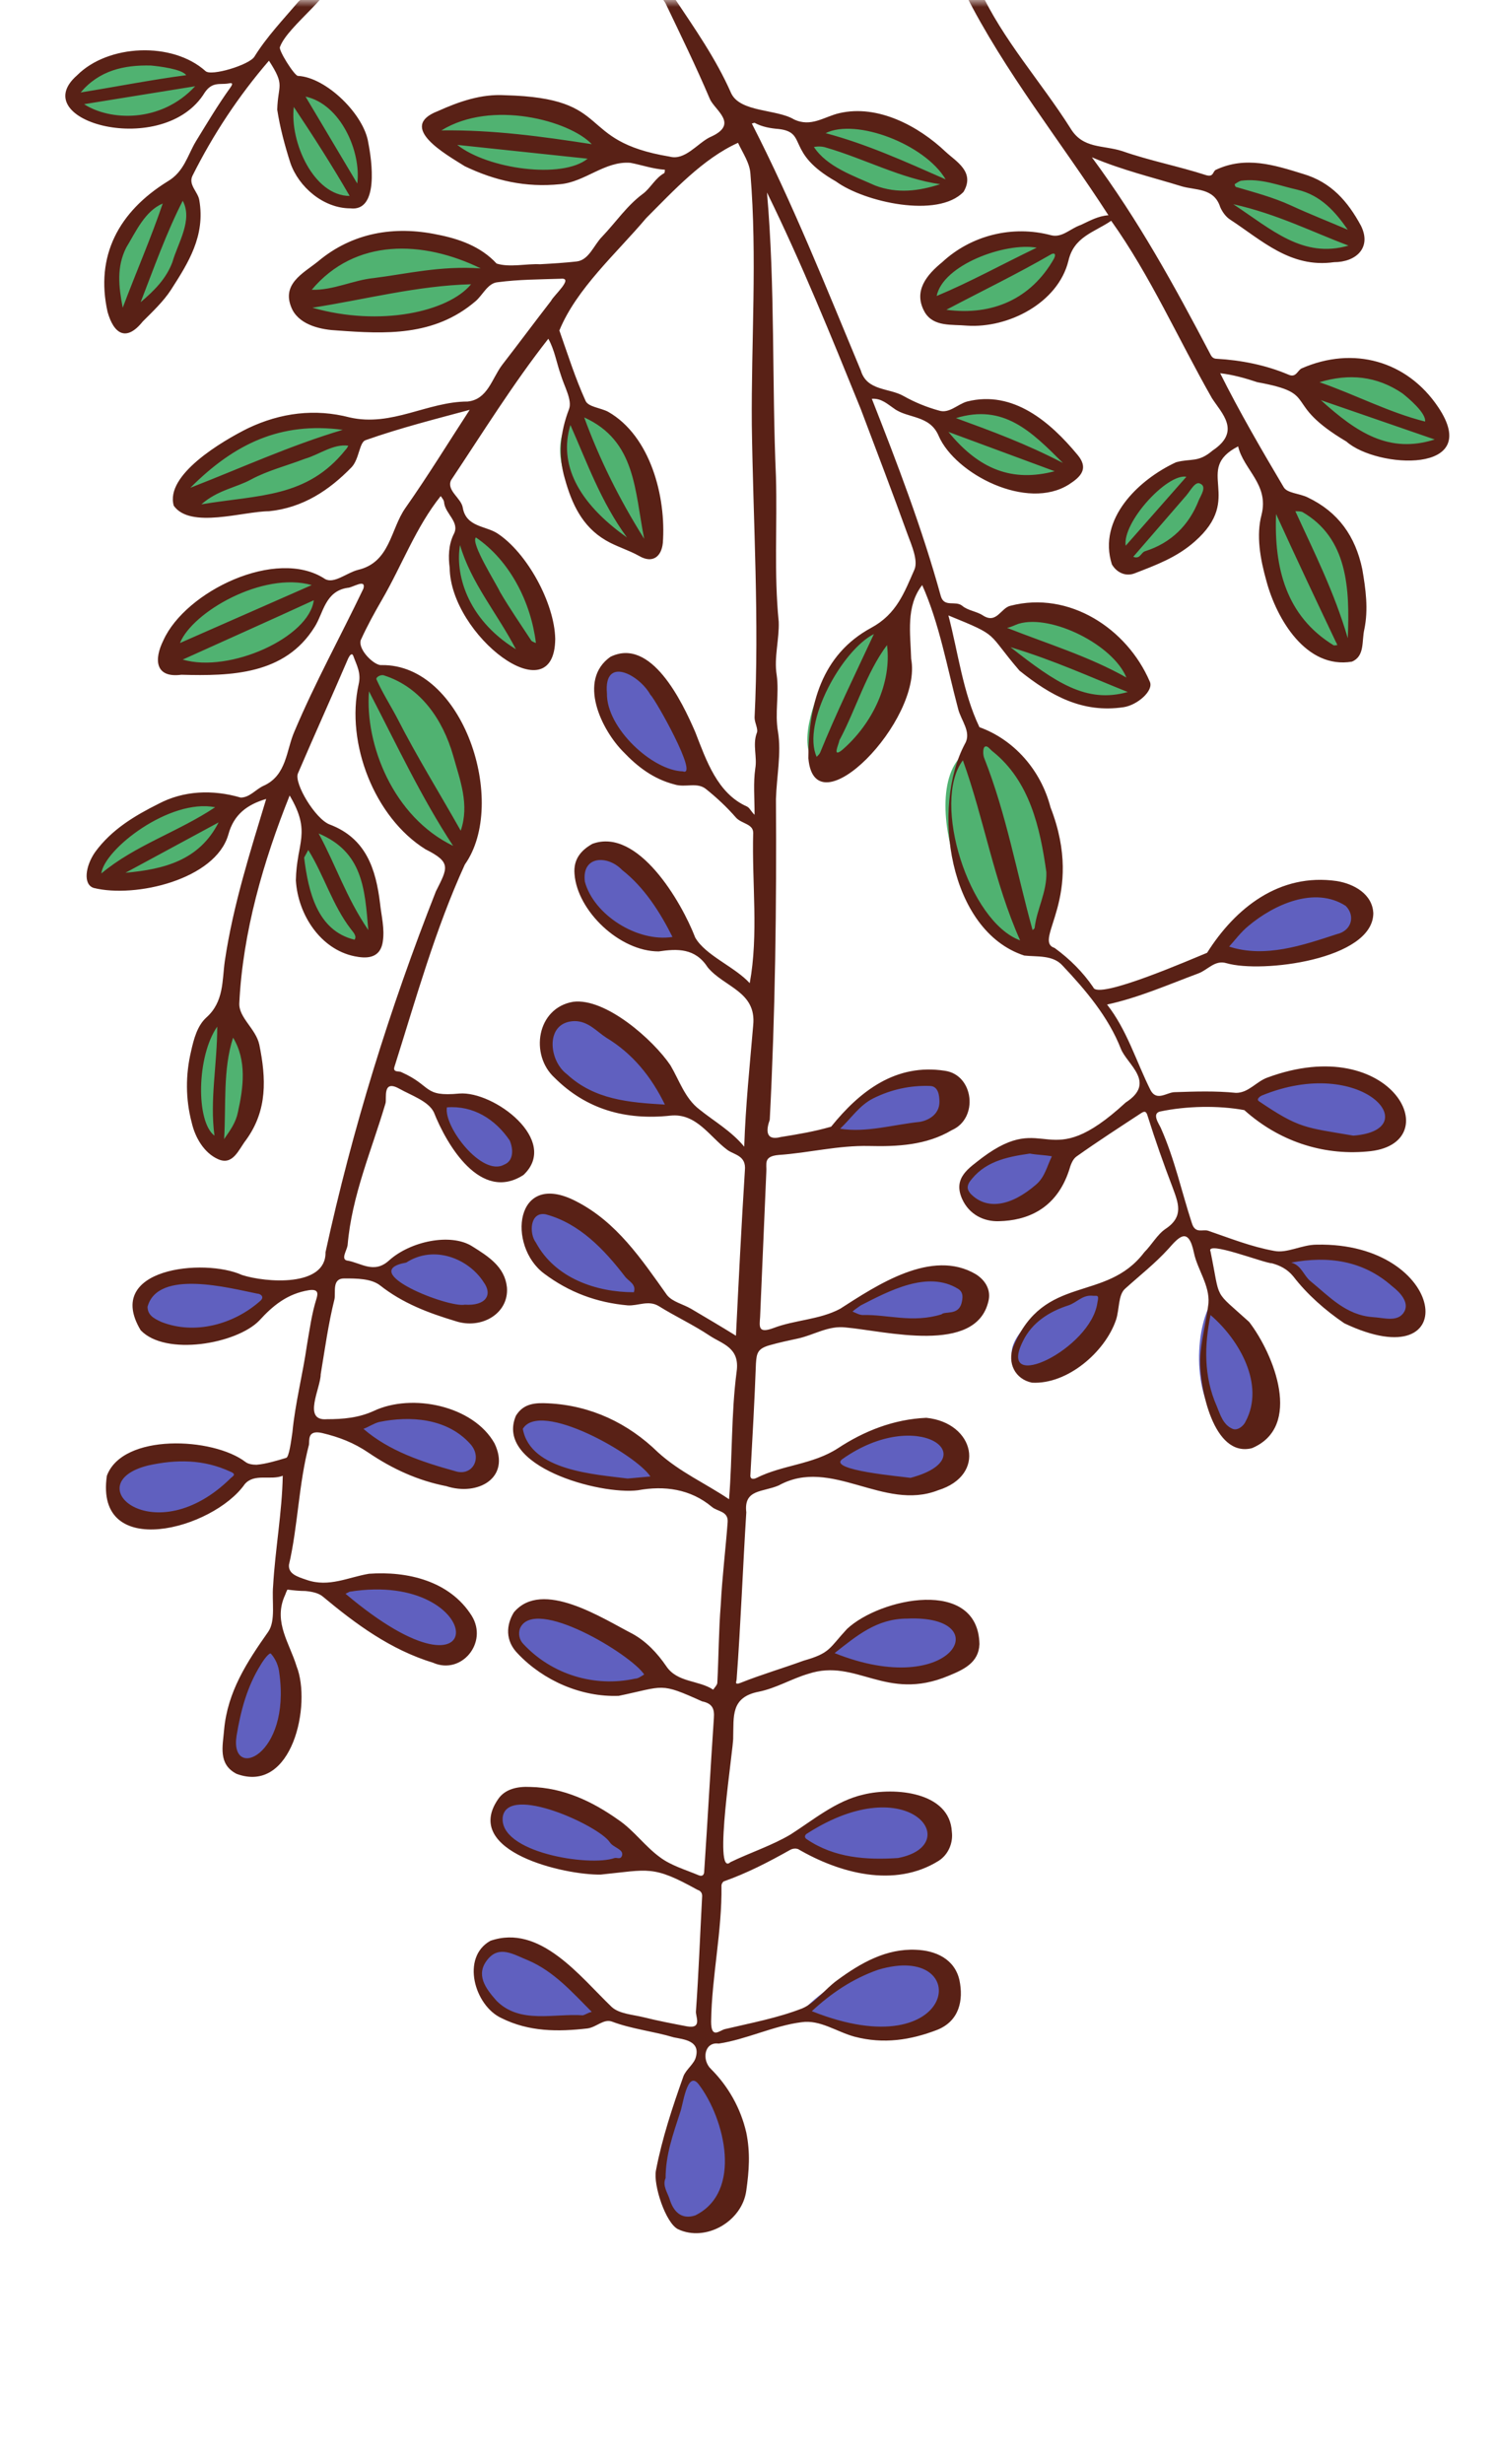 <svg width="110" height="181" viewBox="0 0 110 181" fill="none" xmlns="http://www.w3.org/2000/svg">
<mask id="mask0_45_20" style="mask-type:luminance" maskUnits="userSpaceOnUse" x="0" y="0" width="110" height="181">
<path d="M109.528 0.71V180.29C109.528 180.696 109.224 181 108.819 181H1.263C0.857 181 0.553 180.696 0.553 180.29V0.71C0.553 0.304 0.857 0 1.263 0H108.819C109.224 0 109.528 0.304 109.528 0.71Z" fill="white"/>
</mask>
<g mask="url(#mask0_45_20)">
<path d="M50.58 163.311C47.438 162.854 48.553 157.532 49.465 155.404C49.871 154.441 49.718 152.616 50.986 152.312C54.128 154.745 55.446 162.094 50.58 163.311ZM64.468 149.321C63.607 149.169 59.045 149.119 59.298 147.395C61.883 144.861 68.675 141.313 69.385 146.635C69.081 148.865 66.344 149.271 64.468 149.321ZM41.964 148.51C39.936 148.358 37.807 149.017 36.135 147.294C34.614 146.179 34.462 143.087 36.895 142.884C38.872 142.783 47.286 148.561 41.964 148.51ZM43.434 137.207C40.95 137.562 33.043 134.42 37.959 132.189C40.849 131.429 50.682 137.157 43.434 137.207ZM64.671 137.005C62.39 136.852 59.4 136.65 58.69 134.774C65.228 128.439 73.947 136.244 64.671 137.005ZM18.192 129.604C14.847 129.148 18.395 121.444 19.864 120.988C22.044 122.66 21.486 128.844 18.192 129.604ZM44.65 124.08C41.761 124.384 34.462 120.227 39.277 118.504C42.369 118.453 52.303 123.877 44.65 124.08ZM66.192 122.914C65.178 122.812 59.45 122.356 61.326 120.785C62.897 119.569 64.468 118.403 66.749 118.403C72.426 117.947 71.159 123.421 66.192 122.914ZM32.435 121.343C29.596 121.038 27.163 119.163 25.085 117.49C24.375 116.122 27.163 116.325 27.974 116.173C30.306 115.818 37.047 119.771 32.435 121.343ZM11.146 111.662C7.903 111.408 7.446 107.556 10.792 107.201C12.262 106.745 18.699 106.593 17.229 108.924C15.607 110.597 13.579 111.509 11.146 111.662ZM46.12 109.077C43.535 108.772 40.899 108.62 38.669 106.644C37.655 105.63 37.453 104.008 39.48 103.957C41.609 103.298 52.354 109.077 46.12 109.077ZM66.901 109.026C65.178 108.874 63.404 108.671 61.731 108.063C59.856 106.644 64.874 105.123 66.344 105.072C70.246 104.363 70.956 108.671 66.901 109.026ZM33.904 108.62C31.421 108.215 29.089 107.15 27.417 106.137C24.325 104.413 29.14 103.45 30.711 103.856C32.941 103.45 38.111 107.505 33.904 108.62ZM90.724 105.478C87.784 104.059 87.632 98.787 88.747 96.202C91.94 97.621 94.373 103.856 90.724 105.478ZM75.518 100.764C71.514 99.243 78.812 93.82 81.043 94.986C81.296 97.621 78.457 100.308 75.518 100.764ZM13.731 97.976C5.926 96.557 12.92 92.147 19.003 94.58C21.639 96.354 15.151 98.28 13.731 97.976ZM102.077 97.317C98.833 97.469 96.755 95.138 94.728 93.161C93.511 91.995 96.4 92.097 97.009 92.046C99.644 91.387 106.994 95.949 102.077 97.317ZM67.104 97.267C56.054 97.723 67.053 92.147 70.652 94.276C72.578 96.506 68.776 97.368 67.104 97.267ZM34.31 96.354C32.485 96.304 30.711 95.695 28.988 94.479C26.606 92.958 30.559 91.691 31.928 91.793C34.513 91.235 38.618 96.152 34.31 96.354ZM46.373 95.442C37.25 95.645 35.932 84.038 44.143 91.134C44.802 92.046 48.553 94.732 46.373 95.442ZM73.085 88.903C66.09 87.636 76.481 81.96 77.748 85.203C77.19 87.129 74.808 88.954 73.085 88.903ZM36.439 86.166C34.31 85.964 33.195 83.683 32.384 82.162C32.029 77.752 42.166 85.203 36.439 86.166ZM99.746 83.885C97.059 83.531 93.663 82.973 91.991 80.743C93.765 78.766 98.377 78.766 100.861 80.033C103.091 81.047 102.179 84.088 99.746 83.885ZM62.897 83.48C57.271 83.379 69.841 75.928 69.537 80.996C69.182 83.784 64.975 83.024 62.897 83.48ZM48.857 81.605C39.024 82.314 37.605 71.822 44.295 75.421C45.664 76.384 50.327 79.932 48.857 81.605ZM93.156 70.302C85.554 70.859 93.968 64.828 97.059 65.487C103.75 66.956 96.4 70.606 93.156 70.302ZM48.705 69.339C43.434 69.947 39.328 60.215 45.866 63.459C46.981 64.321 51.695 69.237 48.705 69.339ZM50.377 57.123C47.336 57.478 41.254 50.788 45.359 48.861C47.336 48.405 52.151 56.059 50.377 57.123Z" fill="#6060BF"/>
<path d="M16.468 84.139C13.529 84.291 14.036 77.043 15.556 75.168C19.155 74.762 18.901 82.669 16.468 84.139ZM75.011 69.541C70.044 68.224 66.445 54.234 73.136 54.741C76.937 57.833 79.269 66.247 75.011 69.541ZM25.997 69.491C23.058 68.832 21.943 65.284 21.943 62.749C22.095 62.496 22.247 62.09 22.5 61.989C23.21 61.837 22.703 60.519 23.615 60.773C27.113 62.242 27.265 65.182 27.569 68.274C27.619 68.933 26.707 68.629 26.504 69.136C26.403 69.389 26.2 69.491 25.997 69.491ZM7.446 64.625C5.875 61.837 13.427 58.086 15.911 58.846C17.584 60.57 15.151 62.901 13.326 63.662C11.907 64.321 10.335 64.473 9.271 64.574C8.562 64.067 8.105 64.219 7.446 64.625ZM33.296 62.648C28.735 61.634 23.159 49.064 29.039 49.419C33.144 51.446 36.439 58.897 33.296 62.648ZM60.008 56.059C57.474 54.437 62.593 43.945 65.229 46.885C66.901 49.216 64.215 53.727 62.187 55.4C61.275 56.109 61.123 55.197 60.008 56.059ZM81.195 51.497C78.711 51.497 76.684 49.977 73.997 47.848C72.375 43.945 77.849 45.111 80.181 46.53C82.766 47.746 85.148 51.751 81.195 51.497ZM15.1 49.166C13.326 49.064 13.073 49.216 12.921 47.544C13.123 44.249 20.726 40.853 23.413 42.982C24.376 46.682 18.344 49.166 15.1 49.166ZM37.909 48.152C31.168 45.161 32.587 34.669 37.503 41.36C38.568 43.184 40.291 45.668 39.531 47.645C38.77 47.544 38.618 47.746 37.909 48.152ZM98.022 47.848C94.474 46.428 93.004 41.664 93.258 37.761C93.309 37.102 93.917 37.356 94.272 37.457C94.677 37.508 94.88 37.001 95.285 37.102C98.681 37.356 101.621 46.682 98.022 47.848ZM83.526 41.41C80.13 39.738 84.844 34.771 87.024 34.568C87.987 35.176 89.507 34.619 88.645 36.697C87.784 39.231 85.756 40.498 83.526 41.41ZM47.336 40.042C43.383 39.586 39.531 34.01 41.862 30.767C45.562 28.283 48.705 38.217 47.336 40.042ZM14.796 37.508C14.036 37.457 14.593 36.393 13.833 36.241C13.579 36.139 13.478 35.886 13.529 35.632C13.529 35.582 13.579 35.531 13.63 35.48C16.063 32.439 25.643 28.08 25.896 32.997C21.943 37.862 19.307 36.494 14.796 37.508ZM75.467 35.328C73.592 35.531 67.611 32.895 70.145 30.26C73.389 28.283 82.918 35.227 75.467 35.328ZM103.395 33.098C101.013 32.997 96.603 31.223 96.552 28.08C98.986 26.002 104.358 27.877 105.22 30.969C105.118 31.324 105.22 31.73 105.625 31.882C106.639 32.946 104.003 33.047 103.395 33.098ZM27.468 23.721C17.989 24.076 23.869 17.639 29.647 17.841C30.813 17.791 36.54 18.652 35.476 20.224C34.31 22.657 31.472 23.62 27.468 23.721ZM71.615 23.265C63.657 23.012 72.781 16.169 76.531 17.943C80.84 18.754 73.592 23.772 71.615 23.265ZM9.018 23.062C6.94 20.883 9.372 15.763 11.704 14.547C12.87 14.851 13.326 13.888 13.782 14.496C14.897 17.841 12.16 22.302 9.018 23.062ZM97.465 18.754C95.235 18.754 93.511 17.588 91.535 16.169C89.913 15.155 90.318 15.459 90.419 13.888C90.217 11.658 94.221 13.33 95.488 13.482C98.124 13.837 102.027 18.957 97.465 18.754ZM25.643 14.851C22.399 14.902 19.155 8.313 22.399 6.64C25.44 6.995 28.43 12.874 25.643 14.851ZM66.394 14.445C63.86 14.293 60.819 12.925 59.4 11.05C59.045 10.34 60.211 10.391 60.211 9.732C62.846 6.488 75.619 14.293 66.394 14.445ZM39.987 12.925C36.794 12.925 34.006 11.911 32.435 10.036C31.979 10.036 31.826 9.428 32.181 9.174C36.692 5.423 50.732 11.404 39.987 12.925ZM9.423 8.971C2.581 8.718 6.179 3.903 11.146 4.359C17.634 4.967 13.732 9.022 9.423 8.971Z" fill="#50B271"/>
<path d="M105.676 29.905C103.395 26.509 99.442 25.394 95.64 27.066C95.336 27.218 95.235 27.776 94.677 27.523C93.004 26.813 91.18 26.458 89.406 26.357C89.102 26.357 89 26.154 88.899 25.951C86.263 20.933 83.678 16.22 80.232 11.556C82.513 12.519 84.692 13.026 86.821 13.685C87.835 13.989 89.203 13.787 89.659 15.206C89.811 15.561 90.065 15.915 90.369 16.118C92.7 17.639 94.829 19.717 98.022 19.261C99.644 19.261 100.81 18.196 99.999 16.574C99.036 14.8 97.82 13.381 95.742 12.773C93.613 12.114 91.535 11.455 89.355 12.469C89.102 12.57 89.203 13.026 88.645 12.874C86.618 12.215 84.489 11.81 82.462 11.1C81.043 10.644 79.573 10.948 78.66 9.428C76.481 5.981 73.693 2.94 71.97 -0.811C71.818 -1.166 71.412 -1.47 70.905 -1.267C70.449 -1.064 70.753 -0.76 70.905 -0.507C73.845 5.322 77.951 10.391 81.448 15.814C80.688 15.865 80.08 16.22 79.421 16.524C78.66 16.777 78.052 17.487 77.241 17.284C74.403 16.524 71.362 17.284 69.233 19.261C68.118 20.173 67.053 21.39 67.966 22.961C68.624 24.025 69.942 23.822 71.057 23.924C74.099 24.127 77.748 22.251 78.508 19.159C78.914 17.385 80.384 17.081 81.651 16.22C84.54 20.274 86.567 24.887 89.051 29.246C89.761 30.361 91.231 31.679 89.102 33.098C88.037 34.01 87.53 33.656 86.415 33.96C83.678 35.227 80.637 38.116 81.701 41.461C82.056 42.069 82.715 42.373 83.374 42.12C84.945 41.512 86.466 40.954 87.784 39.788C91.484 36.545 87.632 34.517 90.977 32.794C91.382 34.517 93.258 35.582 92.7 37.812C92.295 39.332 92.599 41.056 93.055 42.678C93.815 45.516 95.995 49.166 99.34 48.608C100.303 48.202 100.05 47.087 100.253 46.226C100.557 44.756 100.354 43.286 100.101 41.816C99.594 39.383 98.326 37.609 96.096 36.545C95.488 36.24 94.576 36.24 94.322 35.784C92.7 33.047 91.078 30.26 89.659 27.421C90.572 27.523 91.484 27.776 92.396 28.08C97.11 28.942 94.069 29.55 98.935 32.439C101.165 34.416 109.021 34.872 105.676 29.905ZM91.18 13.28C92.65 13.077 93.968 13.634 95.336 13.939C97.059 14.344 98.124 15.561 99.036 16.878C97.617 16.27 96.198 15.713 94.88 15.104C93.562 14.496 92.194 14.141 90.825 13.736C90.774 13.736 90.724 13.584 90.724 13.533C90.876 13.432 91.028 13.33 91.18 13.28ZM99.087 18.044C95.742 19.007 93.461 16.878 90.622 15.003C93.816 15.713 96.4 17.03 99.087 18.044ZM68.827 21.744C69.283 19.463 73.845 17.791 76.177 18.196C73.541 19.463 71.26 20.731 68.827 21.744ZM77.444 19.007C75.771 21.947 72.933 23.214 69.537 22.758C72.325 21.288 74.656 20.173 77.292 18.652C77.596 18.551 77.545 18.805 77.444 19.007ZM82.715 40.093C82.462 38.369 85.756 34.771 87.176 35.024L82.715 40.093ZM88.088 36.747C87.378 38.572 86.061 39.89 84.134 40.498C83.83 40.599 83.78 41.106 83.273 40.904C84.591 39.383 85.908 37.862 87.176 36.393C87.48 36.038 87.835 35.328 88.189 35.531C88.696 35.734 88.24 36.393 88.088 36.747ZM95.691 37.609C99.036 39.535 99.188 43.235 99.036 46.885C98.022 43.438 96.552 40.549 95.184 37.558C95.336 37.558 95.539 37.558 95.691 37.609ZM98.174 47.189C98.225 47.239 98.225 47.341 98.276 47.392C98.174 47.392 98.022 47.442 97.972 47.392C94.525 45.263 93.613 41.765 93.765 37.761C95.336 41.208 96.755 44.198 98.174 47.189ZM103.04 28.891C103.497 29.246 104.814 30.361 104.713 30.969C102.077 30.31 99.594 28.992 96.958 28.08C99.138 27.421 101.165 27.624 103.04 28.891ZM97.059 29.398L105.423 32.287C102.077 33.351 99.695 31.78 97.059 29.398ZM96.755 91.438C95.64 91.438 94.576 92.097 93.613 91.894C91.94 91.59 90.419 90.981 88.798 90.424C88.392 90.272 87.835 90.677 87.581 89.866C86.821 87.535 86.314 85.153 85.3 82.872C85.199 82.618 84.591 81.807 85.249 81.655C87.176 81.25 89.507 81.199 91.433 81.554C93.917 83.784 97.11 84.899 100.455 84.595C106.538 84.139 102.381 75.725 93.106 79.172C92.295 79.476 91.737 80.287 90.825 80.287C89.304 80.135 87.835 80.185 86.314 80.236C85.756 80.236 84.996 80.946 84.54 80.084C83.475 77.955 82.817 75.674 81.347 73.799C83.678 73.292 85.858 72.329 88.037 71.518C88.747 71.265 89.254 70.504 90.115 70.758C92.7 71.518 100.861 70.504 100.911 67.108C100.861 65.689 99.492 64.929 98.225 64.726C94.018 64.118 90.774 66.703 88.696 69.998C87.682 70.403 80.637 73.495 80.333 72.532C79.573 71.417 78.61 70.454 77.495 69.643C75.822 69.085 79.775 65.943 77.19 59.303C76.481 56.566 74.504 54.335 71.97 53.423C70.753 50.889 70.398 47.898 69.689 45.212C73.541 46.783 72.426 46.378 74.91 49.267C77.19 51.092 79.522 52.409 82.563 51.953C83.577 51.801 84.793 50.737 84.489 50.078C82.817 46.175 78.559 43.387 74.251 44.502C73.541 44.654 73.237 45.871 72.223 45.212C71.767 44.908 71.108 44.857 70.703 44.502C70.196 44.097 69.385 44.654 69.131 43.793C67.763 38.825 65.938 34.061 64.063 29.297C64.772 29.246 65.228 29.702 65.685 30.006C66.698 30.766 68.32 30.462 68.979 32.034C70.196 34.821 75.467 37.558 78.559 35.582C79.421 35.024 80.029 34.416 79.167 33.402C77.191 31.02 74.453 28.638 71.057 29.499C70.348 29.702 69.74 30.412 68.979 30.158C68.067 29.905 67.205 29.55 66.394 29.094C65.33 28.485 63.708 28.739 63.252 27.218C60.718 21.136 58.234 14.902 55.243 9.073C55.294 9.073 55.395 9.022 55.446 9.022C56.004 9.326 56.612 9.428 57.22 9.478C59.4 9.732 57.676 11.202 61.427 13.33C63.505 14.851 68.929 16.067 70.804 14.091C71.666 12.621 70.246 11.861 69.486 11.151C67.509 9.276 64.519 7.654 61.681 8.312C60.565 8.566 59.602 9.377 58.335 8.769C57.068 8.008 54.382 8.262 53.723 6.843C52.608 4.308 51.036 2.078 49.516 -0.203C49.161 -0.71 48.806 -1.825 48.299 -1.47C47.641 -1.014 48.603 -0.304 48.908 0.253C50.023 2.585 51.138 4.866 52.151 7.248C52.506 8.11 54.382 9.123 52.151 10.086C51.239 10.543 50.327 11.81 49.212 11.506C42.166 10.34 45.258 7.197 37.098 6.995C35.374 6.893 33.752 7.451 32.181 8.16C29.14 9.326 32.789 11.354 34.158 12.215C36.388 13.28 38.618 13.787 41.153 13.533C42.977 13.381 44.447 11.81 46.323 11.962C47.134 12.114 47.995 12.418 48.857 12.469C48.857 12.469 48.857 12.671 48.806 12.722C48.147 13.077 47.792 13.837 47.235 14.243C46.069 15.104 45.258 16.321 44.245 17.385C43.636 17.994 43.281 19.109 42.369 19.21C41.457 19.311 40.595 19.362 39.683 19.413C38.669 19.362 37.453 19.666 36.489 19.362C35.324 18.095 33.702 17.537 32.13 17.233C28.988 16.574 25.896 17.081 23.362 19.21C22.297 20.072 20.574 20.883 21.486 22.758C22.095 23.924 23.666 24.228 24.781 24.279C28.278 24.532 31.877 24.735 34.918 22.15C35.476 21.694 35.831 20.781 36.591 20.731C38.111 20.528 39.683 20.528 41.203 20.477C42.217 20.376 40.646 21.744 40.494 22.099C39.277 23.67 38.111 25.242 36.895 26.813C36.135 27.827 35.831 29.347 34.361 29.499C31.421 29.499 28.785 31.375 25.693 30.665C23.159 30.006 20.625 30.31 18.192 31.476C16.367 32.388 12.11 34.872 12.768 37.153C13.985 38.876 17.888 37.558 19.763 37.558C22.247 37.305 24.173 36.038 25.845 34.314C26.403 33.706 26.403 32.49 26.859 32.338C29.444 31.425 32.08 30.766 34.513 30.108C32.992 32.439 31.472 34.923 29.799 37.305C28.684 38.876 28.684 41.309 26.302 41.867C25.491 42.069 24.528 42.931 23.869 42.526C20.321 40.194 13.63 43.438 12.008 47.037C11.299 48.456 11.4 49.824 13.326 49.571C16.975 49.672 20.929 49.571 23.108 46.074C23.767 45.06 23.869 43.438 25.541 43.184C25.896 43.184 26.91 42.475 26.707 43.235C25.035 46.733 23.159 50.129 21.639 53.727C21.03 55.096 21.081 56.971 19.358 57.731C18.8 57.985 18.344 58.593 17.685 58.593C15.607 57.985 13.478 58.086 11.653 59.049C9.93 59.911 8.207 60.925 6.99 62.597C6.281 63.611 6.078 64.98 6.889 65.233C9.93 65.993 15.81 64.625 16.773 61.33C17.178 59.809 18.192 59.1 19.56 58.694C18.395 62.547 17.127 66.5 16.519 70.606C16.316 72.025 16.468 73.596 15.151 74.762C14.492 75.37 14.238 76.333 14.036 77.246C13.63 78.969 13.63 80.743 14.086 82.466C14.34 83.581 14.999 84.696 16.012 85.153C17.127 85.659 17.533 84.443 18.09 83.733C19.662 81.554 19.56 79.222 19.053 76.739C18.8 75.573 17.533 74.762 17.584 73.698C17.837 68.477 19.358 63.256 21.284 58.441C22.906 61.178 21.791 61.888 21.74 64.675C21.892 67.21 23.565 69.744 26.048 70.251C26.808 70.403 27.924 70.504 28.126 69.186C28.278 68.223 28.025 67.311 27.924 66.348C27.619 63.864 26.91 61.584 24.224 60.57C23.159 60.164 21.588 57.529 21.892 56.819C23.108 53.981 24.375 51.193 25.592 48.355C25.693 48.152 25.846 47.949 25.947 48.152C26.2 48.861 26.555 49.419 26.352 50.281C25.389 54.589 27.518 60.063 31.269 62.395C33.195 63.358 32.891 63.763 32.029 65.486C28.633 74.103 25.896 82.922 23.919 91.995C23.97 94.58 19.51 94.225 17.786 93.668C14.999 92.401 7.598 93.161 10.335 97.723C12.16 99.649 17.381 98.737 19.053 97.013C20.067 95.898 21.132 95.036 22.703 94.783C23.413 94.682 23.362 95.036 23.26 95.391C22.906 96.506 22.754 97.672 22.551 98.838C22.247 100.967 21.689 103.095 21.486 105.224C21.385 105.934 21.233 107.049 21.03 107.1C20.371 107.302 19.51 107.556 18.851 107.607C18.547 107.607 18.242 107.556 18.04 107.404C15.658 105.579 9.018 105.275 7.852 108.417C6.94 114.703 15.658 112.371 17.989 109.026C18.699 108.215 19.864 108.772 20.777 108.417C20.726 111.104 20.219 113.841 20.067 116.527C19.966 117.642 20.27 119.062 19.712 119.873C18.141 122.103 16.722 124.282 16.468 127.07C16.367 128.286 16.012 129.604 17.381 130.314C21.486 131.834 22.906 125.195 21.791 122.407C21.284 120.734 20.118 119.214 20.878 117.338C20.98 117.136 21.081 116.781 21.132 116.781C21.537 116.831 21.993 116.882 22.45 116.882C22.956 116.933 23.413 117.034 23.717 117.288C26.15 119.315 28.684 121.19 31.826 122.153C33.904 123.066 35.881 120.684 34.665 118.707C33.043 116.122 29.9 115.412 27.113 115.615C25.592 115.868 24.173 116.629 22.551 116.071C21.791 115.818 21.182 115.615 21.233 114.956C21.892 112.118 21.943 109.026 22.703 106.137C22.754 105.833 22.551 105.022 23.666 105.275C24.933 105.579 25.997 105.985 27.113 106.745C28.836 107.911 30.711 108.772 32.789 109.178C35.121 109.938 37.554 108.57 36.337 106.035C34.766 103.248 30.255 102.335 27.467 103.653C26.352 104.16 25.237 104.261 24.021 104.261C22.196 104.413 23.564 101.98 23.564 100.967C23.869 99.142 24.122 97.267 24.578 95.442C24.68 94.935 24.375 93.921 25.288 93.921C26.2 93.921 27.265 93.921 27.924 94.428C29.596 95.746 31.472 96.456 33.499 97.064C35.374 97.672 37.402 96.506 37.25 94.58C37.098 93.06 35.881 92.299 34.665 91.539C33.093 90.576 30.154 91.184 28.582 92.603C27.467 93.617 26.504 92.755 25.491 92.603C25.035 92.502 25.491 91.843 25.541 91.488C25.845 87.839 27.315 84.494 28.329 81.047C28.43 80.692 28.076 79.273 29.343 79.983C30.255 80.49 31.472 80.895 31.877 81.706C32.84 84.139 35.324 88.346 38.466 86.318C41.153 83.784 36.287 80.135 33.752 80.337C31.066 80.591 31.776 79.78 29.495 78.766C29.343 78.665 28.836 78.817 28.988 78.361C30.559 73.393 31.978 68.274 34.158 63.51C37.351 58.999 34.057 48.76 28.025 48.861C27.518 48.912 26.302 47.746 26.504 47.037C26.96 46.023 27.518 45.009 28.076 44.046C29.546 41.512 30.559 38.724 32.384 36.443C32.485 36.595 32.637 36.747 32.637 36.95C32.739 37.761 33.803 38.369 33.347 39.231C32.941 40.042 32.941 40.954 33.043 41.715C33.094 46.682 40.747 52.561 40.798 46.935C40.747 44.3 38.72 40.599 36.54 39.18C35.678 38.623 34.259 38.724 34.006 37.305C33.904 36.595 32.789 36.038 33.144 35.278C35.476 31.78 37.706 28.181 40.291 24.887C40.747 25.698 40.899 26.661 41.203 27.523C41.457 28.384 42.065 29.398 41.812 30.057C41.153 31.78 41.001 33.453 41.507 35.176C42.014 37.001 42.775 38.673 44.498 39.687C45.258 40.143 46.171 40.397 46.981 40.853C47.945 41.41 48.603 40.904 48.705 39.89C48.958 36.494 47.792 32.034 44.701 30.26C44.143 29.955 43.231 29.905 43.028 29.449C42.268 27.776 41.71 26.002 41.102 24.279C42.369 21.187 45.309 18.602 47.488 16.017C49.465 14.04 51.645 11.658 54.23 10.492C54.584 11.252 55.091 11.962 55.142 12.773C55.649 18.906 55.193 25.09 55.243 31.223C55.345 38.369 55.801 45.567 55.446 52.714C55.446 53.119 55.75 53.575 55.598 53.879C55.294 54.741 55.649 55.603 55.497 56.464C55.345 57.529 55.446 58.593 55.446 59.86C55.142 59.556 55.091 59.353 54.889 59.252C52.709 58.289 51.898 55.856 51.087 53.778C50.124 51.548 47.843 46.783 44.853 48.253C42.42 49.976 44.194 53.626 45.816 55.248C46.83 56.312 47.995 57.225 49.566 57.63C50.377 57.883 51.239 57.427 51.898 57.985C52.658 58.593 53.419 59.303 54.078 60.063C54.483 60.519 55.345 60.519 55.345 61.178C55.243 64.878 55.75 68.629 55.091 72.228C53.976 71.011 51.847 70.2 51.087 68.882C50.073 66.247 46.88 60.773 43.535 61.989C42.724 62.445 42.116 63.104 42.217 64.219C42.42 66.906 45.512 69.896 48.401 69.896C49.769 69.693 51.087 69.643 51.999 71.062C53.216 72.532 55.598 72.836 55.345 75.32C55.091 78.31 54.787 81.199 54.686 84.24C53.723 83.075 52.456 82.365 51.391 81.503C50.327 80.692 49.921 79.374 49.262 78.259C47.995 76.384 44.498 73.292 42.116 73.596C39.429 74.052 38.922 77.499 40.747 79.172C43.079 81.503 45.968 82.314 49.262 81.959C51.188 81.757 52.151 83.531 53.469 84.494C53.976 84.849 54.838 84.899 54.736 85.964C54.483 89.968 54.28 94.023 54.078 98.128C53.013 97.469 51.898 96.81 50.783 96.151C50.175 95.797 49.414 95.645 49.009 95.138C47.134 92.502 45.309 89.765 42.318 88.244C37.807 85.913 37.25 91.539 39.987 93.567C41.812 94.935 43.839 95.695 46.12 95.898C46.88 95.949 47.64 95.493 48.401 95.949C49.617 96.709 50.935 97.317 52.151 98.128C53.064 98.737 54.382 98.99 54.128 100.764C53.723 103.856 53.824 106.998 53.571 110.141C51.847 108.975 49.972 108.164 48.35 106.694C46.17 104.565 43.434 103.248 40.291 103.095C39.328 103.045 38.466 103.095 37.909 104.008C36.337 107.708 44.042 109.837 46.88 109.482C48.806 109.127 50.732 109.381 52.304 110.698C52.709 111.053 53.52 111.002 53.469 111.813C53.317 113.841 53.064 115.868 52.962 117.896C52.81 119.771 52.81 121.697 52.709 123.623C52.709 123.775 52.506 123.978 52.405 124.13C51.34 123.421 49.769 123.623 48.958 122.407C48.299 121.444 47.488 120.582 46.475 120.025C44.295 118.91 39.835 115.97 37.757 118.453C37.199 119.366 37.098 120.531 38.061 121.495C39.936 123.471 42.724 124.688 45.461 124.586C48.857 123.877 48.451 123.573 51.594 124.992C52.354 125.144 52.506 125.549 52.456 126.208C52.202 129.959 51.999 133.71 51.746 137.461C51.746 137.765 51.594 137.866 51.34 137.765C50.377 137.359 49.313 137.055 48.502 136.447C47.387 135.636 46.576 134.47 45.461 133.71C43.535 132.341 41.406 131.328 38.973 131.277C38.01 131.226 37.098 131.429 36.591 132.189C33.955 136.041 41.507 137.765 44.143 137.714C47.691 137.359 47.944 137.004 51.239 138.829C51.391 138.88 51.594 138.981 51.594 139.285C51.442 142.124 51.34 144.962 51.138 147.75C51.087 148.105 51.645 149.068 50.479 148.865C49.414 148.662 48.35 148.459 47.336 148.206C46.525 148.003 45.512 147.953 44.954 147.446C42.623 145.216 39.683 141.313 36.033 142.58C33.854 143.796 34.868 147.344 36.844 148.257C38.872 149.27 41.001 149.27 43.18 149.017C43.839 148.916 44.346 148.307 44.954 148.51C46.424 149.068 47.995 149.22 49.516 149.676C50.276 149.828 51.442 149.929 51.138 151.095C51.036 151.602 50.428 152.008 50.225 152.514C49.414 154.795 48.654 157.076 48.198 159.458C47.995 160.523 48.908 163.311 49.82 163.767C51.847 164.73 54.534 163.209 54.838 160.928C55.041 159.509 55.142 158.141 54.838 156.671C54.432 154.897 53.52 153.275 52.253 152.008C51.543 151.349 51.746 149.98 52.81 150.132C54.838 149.828 56.865 148.814 58.893 148.561C60.261 148.358 61.478 149.27 62.796 149.625C64.924 150.183 66.901 149.879 68.878 149.118C70.5 148.459 70.804 146.939 70.5 145.469C70.145 143.898 68.726 143.29 67.307 143.239C65.127 143.137 63.252 144.202 61.528 145.469C60.616 146.128 59.907 147.142 58.944 147.547C57.119 148.257 55.193 148.612 53.267 149.068C52.861 149.169 52.253 149.828 52.253 148.51C52.303 145.165 53.064 141.87 53.013 138.525C53.013 138.424 53.064 138.322 53.165 138.221C54.889 137.613 56.46 136.802 58.082 135.889C58.285 135.788 58.487 135.788 58.639 135.839C61.681 137.613 65.735 138.728 68.979 136.7C69.689 136.244 70.044 135.382 69.942 134.572C69.79 131.632 65.735 131.277 63.455 131.834C61.427 132.291 59.754 133.71 58.082 134.774C56.713 135.585 55.142 136.092 53.672 136.802C52.354 138.018 53.925 128.337 53.875 127.628C53.925 126.107 53.672 124.688 55.75 124.282C57.017 124.029 58.183 123.319 59.4 122.964C62.948 121.799 65.076 125.043 69.689 123.116C70.804 122.66 71.919 122.153 71.97 120.785C71.868 115.868 64.671 117.389 62.238 119.67C60.92 121.089 61.022 121.444 59.045 122.001C57.524 122.559 55.953 123.015 54.432 123.623C53.925 123.826 54.128 123.522 54.128 123.37C54.432 119.264 54.584 115.159 54.838 111.104C54.635 109.381 56.054 109.634 57.22 109.127C61.072 106.998 64.924 111.053 68.929 109.482C72.527 108.367 71.615 104.515 68.067 104.16C65.685 104.261 63.505 105.123 61.579 106.39C59.704 107.607 57.524 107.607 55.598 108.57C55.395 108.671 55.091 108.722 55.142 108.316C55.294 105.579 55.446 102.893 55.547 100.156C55.598 99.446 55.649 99.091 56.511 98.838C57.22 98.635 57.93 98.483 58.639 98.331C59.805 98.078 60.87 97.368 62.137 97.52C65.026 97.773 71.716 99.547 72.629 95.594C72.831 94.783 72.426 94.073 71.716 93.617C68.472 91.691 64.418 94.428 61.731 96.151C60.211 96.962 58.386 96.962 56.815 97.571C55.7 97.976 55.801 97.469 55.852 96.76C56.004 93.212 56.156 89.664 56.308 86.116C56.358 85.507 56.054 84.95 57.22 84.849C59.45 84.696 61.579 84.139 63.86 84.19C65.938 84.24 68.067 84.139 69.942 83.024C71.919 82.162 71.564 78.969 69.435 78.665C65.837 78.107 63.201 80.135 61.072 82.77C59.856 83.125 58.639 83.328 57.372 83.531C56.206 83.835 56.308 82.973 56.561 82.263C56.967 74.407 57.068 66.551 57.017 58.694C57.068 57.022 57.423 55.349 57.169 53.778C56.916 52.359 57.271 50.99 57.068 49.571C56.865 48.304 57.271 46.935 57.22 45.668C56.865 42.12 57.119 38.572 57.017 35.024C56.713 28.08 56.967 21.085 56.358 14.141C58.893 19.311 61.072 24.684 63.252 30.057C64.418 33.149 65.583 36.19 66.698 39.282C67.002 40.093 67.459 41.157 67.205 41.816C66.445 43.539 65.887 45.111 64.012 46.124C60.363 48.101 59.4 51.801 59.4 55.704C59.856 61.077 67.814 52.916 66.952 48.405C66.901 46.53 66.546 44.553 67.763 42.982C69.03 45.82 69.588 49.013 70.398 52.055C70.601 52.916 71.412 53.778 70.905 54.64C68.422 59.303 69.689 68.376 75.264 70.2C76.227 70.302 77.343 70.15 78.052 70.91C79.775 72.734 81.448 74.711 82.36 77.043C82.817 78.209 84.996 79.526 82.715 80.996C76.836 86.42 76.988 81.453 72.172 85.051C71.21 85.811 69.993 86.521 70.703 88.092C71.21 89.207 72.274 89.765 73.44 89.714C75.366 89.664 77.596 88.903 78.559 85.964C78.66 85.609 78.812 85.153 79.117 84.95C80.688 83.835 82.259 82.821 83.881 81.757C84.134 81.605 84.236 81.655 84.337 82.01C84.895 83.784 85.503 85.507 86.162 87.231C86.567 88.346 87.023 89.359 85.655 90.272C85.047 90.677 84.641 91.438 84.084 91.995C81.245 95.746 76.734 93.516 74.453 98.939C73.997 100.156 74.605 101.321 75.822 101.575C78.407 101.727 81.195 99.345 82.006 96.962C82.259 96.202 82.158 95.138 82.665 94.682C83.729 93.719 84.895 92.806 85.858 91.742C86.618 90.88 87.328 90.069 87.733 92.046C87.987 93.262 88.899 94.428 88.798 95.746C88.645 97.115 88.24 98.483 88.189 99.852C88.139 101.93 89.152 107.1 91.991 106.39C95.742 104.819 93.613 99.497 91.788 97.115C89.102 94.682 89.71 95.645 88.95 91.945C88.544 91.083 92.903 92.806 93.461 92.806C94.018 92.958 94.576 93.212 95.032 93.769C96.046 95.087 97.364 96.253 98.783 97.216C107.653 101.423 106.335 91.235 96.755 91.438ZM92.7 80.49C100.101 77.448 104.865 83.024 99.442 83.429C95.894 82.821 95.488 82.922 92.498 80.895C92.295 80.743 92.599 80.54 92.7 80.49ZM91.737 68.021C93.613 66.449 96.603 65.081 98.884 66.551C99.594 67.26 99.34 68.376 98.225 68.629C95.742 69.44 92.954 70.403 90.318 69.541C90.774 69.034 91.18 68.477 91.737 68.021ZM74.251 47.544C77.444 48.507 80.079 49.723 82.867 50.838C79.826 51.7 77.545 50.129 74.251 47.544ZM74.859 45.82C77.292 45.111 81.803 47.392 82.766 49.774C79.978 48.202 76.937 47.29 73.997 46.124C74.301 46.074 74.555 45.922 74.859 45.82ZM78.103 34.01C75.366 32.591 72.882 31.679 70.246 30.716C73.744 29.651 75.771 31.679 78.103 34.01ZM77.495 34.619C74.403 35.429 71.97 34.517 69.689 31.73L77.495 34.619ZM69.486 13.178C66.496 11.861 63.708 10.593 60.667 9.782C62.897 8.667 67.966 10.593 69.486 13.178ZM60.718 10.847C63.505 11.658 66.242 13.128 69.081 13.533C67.509 14.04 65.938 14.243 64.316 13.634C62.745 12.925 60.768 12.266 59.805 10.796C60.109 10.745 60.413 10.745 60.718 10.847ZM33.6 10.644L43.18 11.658C41.305 13.178 35.831 12.418 33.6 10.644ZM32.435 9.58C36.135 7.299 41.862 8.87 43.484 10.593C39.886 10.036 36.236 9.529 32.435 9.58ZM22.956 22.606C26.859 21.998 30.661 20.984 34.614 20.883C32.941 22.91 27.924 24.025 22.956 22.606ZM27.467 20.427C25.947 20.578 24.477 21.339 22.906 21.288C26.099 17.487 31.066 17.639 35.324 19.717C32.333 19.514 29.9 20.122 27.467 20.427ZM13.985 35.835C17.229 32.591 20.625 30.969 25.186 31.577C21.284 32.743 17.888 34.314 13.985 35.835ZM25.389 33.047C22.551 36.595 19.003 36.342 14.796 37.051C16.012 35.987 17.33 35.835 18.445 35.227C19.662 34.568 21.081 34.213 22.399 33.706C23.463 33.402 24.477 32.591 25.592 32.743C25.541 32.844 25.491 32.946 25.389 33.047ZM22.906 42.982L13.225 47.239C14.137 44.959 19.307 41.968 22.906 42.982ZM13.427 48.456C16.671 46.986 19.864 45.567 23.058 44.097C22.703 46.834 16.874 49.47 13.427 48.456ZM7.446 64.169C7.649 62.395 12.464 58.644 15.81 59.303C13.073 61.127 9.93 62.09 7.446 64.169ZM9.22 64.118L16.063 60.418C14.644 63.206 12.059 63.864 9.22 64.118ZM15.759 83.429C14.39 82.415 14.441 77.6 15.962 75.421C15.962 78.209 15.404 80.794 15.759 83.429ZM17.482 81.706C17.33 82.466 16.925 83.024 16.468 83.683C16.62 81.199 16.367 78.563 17.127 76.232C18.141 77.904 17.888 79.881 17.482 81.706ZM27.062 68.325C25.44 65.943 24.68 63.56 23.413 61.229C26.656 62.597 26.808 65.284 27.062 68.325ZM22.652 62.445C23.818 64.321 24.426 66.5 25.795 68.274C25.947 68.477 26.251 68.781 26.048 69.034C23.311 68.376 22.652 65.486 22.348 63.003L22.652 62.445ZM19.155 95.543C17.178 97.317 14.289 98.078 11.856 97.115C11.299 96.861 10.842 96.608 10.842 95.999C11.603 93.212 16.874 94.631 18.901 95.036C19.104 95.036 19.459 95.239 19.155 95.543ZM16.975 108.57C11.349 114.145 5.571 108.975 10.893 107.657C12.971 107.201 14.948 107.201 16.925 108.113C17.431 108.316 17.077 108.468 16.975 108.57ZM25.693 116.933C35.881 115.311 36.439 126.411 25.389 117.085C25.491 117.034 25.592 116.983 25.693 116.933ZM20.523 122.914C21.385 128.996 16.874 130.871 17.381 127.526C17.685 125.701 18.141 123.927 19.155 122.305C19.358 121.951 19.814 121.342 19.915 121.495C20.27 121.9 20.473 122.407 20.523 122.914ZM27.873 104.464C30.103 104.008 32.84 104.16 34.563 106.086C35.476 107.1 34.715 108.519 33.398 108.063C31.015 107.404 28.582 106.593 26.707 104.971C27.113 104.819 27.467 104.565 27.873 104.464ZM29.85 92.755C31.877 91.438 34.411 92.451 35.526 94.175C36.236 95.138 35.678 95.949 34.158 95.847C32.941 96.101 26.149 93.414 29.85 92.755ZM32.84 81.351C34.766 81.199 36.388 82.213 37.453 83.784C37.757 84.494 37.706 85.305 37.047 85.558C35.425 86.47 32.587 82.77 32.84 81.351ZM28.228 49.622C30.914 50.483 32.536 52.866 33.296 55.501C33.803 57.326 34.513 59.1 33.854 61.026C32.283 58.238 30.61 55.552 29.191 52.764C28.684 51.801 28.126 50.94 27.67 49.926C27.569 49.774 27.974 49.52 28.228 49.622ZM27.113 50.787C29.191 54.792 30.965 58.593 33.296 62.141C28.887 60.012 26.808 54.69 27.113 50.787ZM34.969 39.484C37.503 41.208 39.024 44.3 39.379 47.239C39.277 47.189 39.075 47.138 39.024 47.037C38.264 45.871 37.453 44.705 36.743 43.489C36.439 42.83 34.563 39.89 34.969 39.484ZM33.803 40.042C34.614 42.83 36.54 45.06 37.909 47.696C34.209 45.415 33.448 42.019 33.803 40.042ZM47.336 39.586C45.461 36.595 44.042 33.706 42.927 30.665C46.728 32.388 46.627 36.038 47.336 39.586ZM41.913 31.223C43.129 33.96 44.143 36.849 46.069 39.484C42.42 36.899 41.051 34.061 41.913 31.223ZM50.175 56.667C47.944 56.616 44.549 53.474 44.599 50.94C44.346 48.152 46.981 49.571 47.792 51.041C48.147 51.345 51.391 57.123 50.175 56.667ZM42.977 64.777C42.724 62.851 44.65 62.8 45.714 63.915C47.336 65.182 48.502 67.007 49.414 68.832C46.83 69.237 43.636 67.21 42.977 64.777ZM41.66 78.918C40.291 77.904 40.038 75.066 42.217 75.015C43.231 75.015 43.839 75.776 44.549 76.232C46.475 77.398 47.843 79.07 48.857 81.148C46.221 80.996 43.687 80.794 41.66 78.918ZM46.576 94.935C43.839 94.935 40.798 93.921 39.379 91.286C38.872 90.627 38.922 89.005 40.088 89.207C42.572 89.866 44.397 91.793 45.917 93.769C46.17 94.124 46.779 94.327 46.576 94.935ZM46.12 108.62C43.788 108.316 38.973 108.063 38.416 104.971C39.683 102.842 46.728 106.846 47.792 108.468L46.12 108.62ZM46.677 123.319C43.687 123.978 40.544 123.015 38.466 120.785C38.162 120.481 38.061 120.025 38.213 119.619C39.277 117.237 46.373 121.545 47.336 123.015C47.083 123.167 46.88 123.319 46.677 123.319ZM45.714 136.295C45.613 136.65 45.359 136.447 45.157 136.498C43.332 137.156 36.591 136.092 36.946 133.456C37.351 131.074 43.991 134.115 44.802 135.332C45.056 135.737 45.816 135.839 45.714 136.295ZM42.825 148.054C40.696 147.902 38.213 148.713 36.489 146.99C35.678 146.077 34.918 145.064 35.831 143.948C36.692 142.884 37.757 143.594 38.77 143.999C40.696 144.81 42.065 146.381 43.484 147.801C43.231 147.851 43.028 148.003 42.825 148.054ZM51.34 153.123C53.267 155.657 54.584 161.03 51.087 162.753C50.023 163.108 49.465 162.398 49.212 161.587C49.06 161.08 48.654 160.573 48.908 160.016C48.908 158.293 49.465 156.772 49.972 155.201C50.175 154.745 50.479 152.008 51.34 153.123ZM64.519 144.709C71.615 142.58 70.449 152.058 59.653 147.75C61.072 146.432 62.644 145.368 64.519 144.709ZM59.349 134.673C66.8 129.908 70.956 135.535 65.989 136.498C63.657 136.65 61.326 136.498 59.298 135.129C59.045 134.977 59.146 134.774 59.349 134.673ZM66.648 118.91C73.389 118.605 70.044 124.941 61.326 121.444C62.948 120.177 64.418 118.91 66.648 118.91ZM61.883 107.201C67.459 103.248 72.477 107.1 66.901 108.57C66.242 108.468 60.819 108.012 61.883 107.201ZM63.252 95.898C65.33 94.834 68.168 93.313 70.398 94.682C70.804 94.935 70.753 95.341 70.652 95.746C70.398 96.658 69.435 96.303 69.182 96.557C67.053 97.216 65.228 96.557 63.404 96.608C63.15 96.608 62.897 96.456 62.644 96.354C62.796 96.202 63.049 96.05 63.252 95.898ZM64.164 80.692C65.482 80.033 66.901 79.729 68.32 79.78C68.929 79.78 69.03 80.439 69.03 80.946C69.03 81.909 68.168 82.314 67.611 82.415C65.634 82.618 63.657 83.227 61.731 82.922C62.542 82.162 63.15 81.199 64.164 80.692ZM60.261 55.298C60.211 55.4 60.109 55.501 60.008 55.603C58.893 53.119 61.883 47.746 64.215 46.581C62.796 49.622 61.478 52.308 60.261 55.298ZM61.883 55.096C61.123 55.704 61.63 54.69 61.681 54.386C62.897 52.105 63.657 49.419 65.178 47.392C65.533 50.179 64.113 53.17 61.883 55.096ZM70.753 55.856C72.325 60.215 73.034 64.777 74.96 69.085C71.21 67.717 68.422 58.948 70.753 55.856ZM76.025 68.173C76.025 68.223 75.923 68.274 75.873 68.325C74.707 64.118 73.947 59.809 72.325 55.704C72.223 55.45 72.223 55.045 72.325 54.893C72.527 54.69 72.73 55.045 72.933 55.197C75.67 57.377 76.43 60.823 76.886 64.067C76.937 65.537 76.177 66.804 76.025 68.173ZM76.126 87.028C74.251 88.65 72.477 88.903 71.311 87.687C71.057 87.383 71.057 87.18 71.21 86.876C72.274 85.355 73.896 85.001 75.67 84.747C76.227 84.849 76.785 84.849 77.292 84.95C76.937 85.659 76.785 86.47 76.126 87.028ZM80.637 95.695C80.181 99.091 73.186 102.487 75.163 98.534C75.822 97.165 77.089 96.354 78.508 95.898C79.117 95.695 79.522 95.138 80.232 95.188C80.586 95.239 80.789 95.036 80.637 95.695ZM88.95 96.608C91.078 98.432 92.954 101.727 91.535 104.413C91.382 104.768 90.926 105.123 90.572 104.971C89.862 104.667 89.659 103.906 89.406 103.298C88.443 101.119 88.493 98.838 88.95 96.608ZM103.192 96.354C102.736 97.165 101.722 96.81 100.861 96.76C98.884 96.608 97.668 95.239 96.299 94.124C95.792 93.719 95.64 92.958 94.88 92.755C97.617 92.249 100.151 92.603 102.28 94.479C102.939 94.986 103.547 95.695 103.192 96.354ZM15.049 6.792C15.607 5.981 16.164 6.234 16.773 6.133C17.026 6.082 17.178 6.082 16.925 6.437C16.012 7.704 15.201 9.073 14.39 10.391C13.782 11.404 13.529 12.621 12.312 13.33C8.714 15.561 6.99 18.805 7.903 22.91C8.359 24.532 9.271 25.14 10.488 23.62C11.197 22.91 12.008 22.15 12.566 21.288C13.833 19.311 15.1 17.335 14.644 14.699C14.542 14.091 13.833 13.584 14.137 12.925C15.658 9.884 17.533 7.045 19.763 4.46C20.98 6.336 20.422 6.184 20.371 8.059C20.574 9.377 20.929 10.695 21.334 11.962C21.943 13.736 23.767 15.307 25.744 15.307C27.873 15.561 27.315 11.759 27.062 10.492C26.758 8.414 23.97 5.677 21.892 5.575C21.639 5.575 20.422 3.649 20.574 3.447C21.132 1.875 24.882 -0.659 24.477 -1.926C24.021 -2.788 22.399 -0.203 21.943 0.101C20.828 1.419 19.611 2.686 18.699 4.156C18.344 4.764 15.505 5.626 15.1 5.221C12.667 3.041 7.953 3.244 5.672 5.525C1.77 8.921 12.059 11.709 15.049 6.792ZM9.018 22.606C8.714 21.035 8.561 19.616 9.271 18.196C9.981 17.03 10.64 15.51 11.957 14.952C11.096 17.487 10.031 19.92 9.018 22.606ZM12.667 19.261C12.211 20.477 11.349 21.339 10.335 22.201C11.299 19.717 12.211 17.132 13.427 14.75C14.188 16.169 13.072 17.841 12.667 19.261ZM26.251 13.482C24.984 11.354 23.717 9.225 22.45 7.096C25.035 7.654 26.555 11.151 26.251 13.482ZM21.588 7.856C23.007 9.985 24.376 12.114 25.693 14.395C23.058 14.395 21.284 10.441 21.588 7.856ZM11.096 4.815C11.653 4.866 13.377 5.069 13.681 5.525C11.299 5.829 8.46 6.386 5.926 6.792C7.294 5.17 9.119 4.764 11.096 4.815ZM6.179 7.654L14.34 6.336C11.805 9.073 8.055 8.87 6.179 7.654Z" fill="#592116"/>
</g>
</svg>
